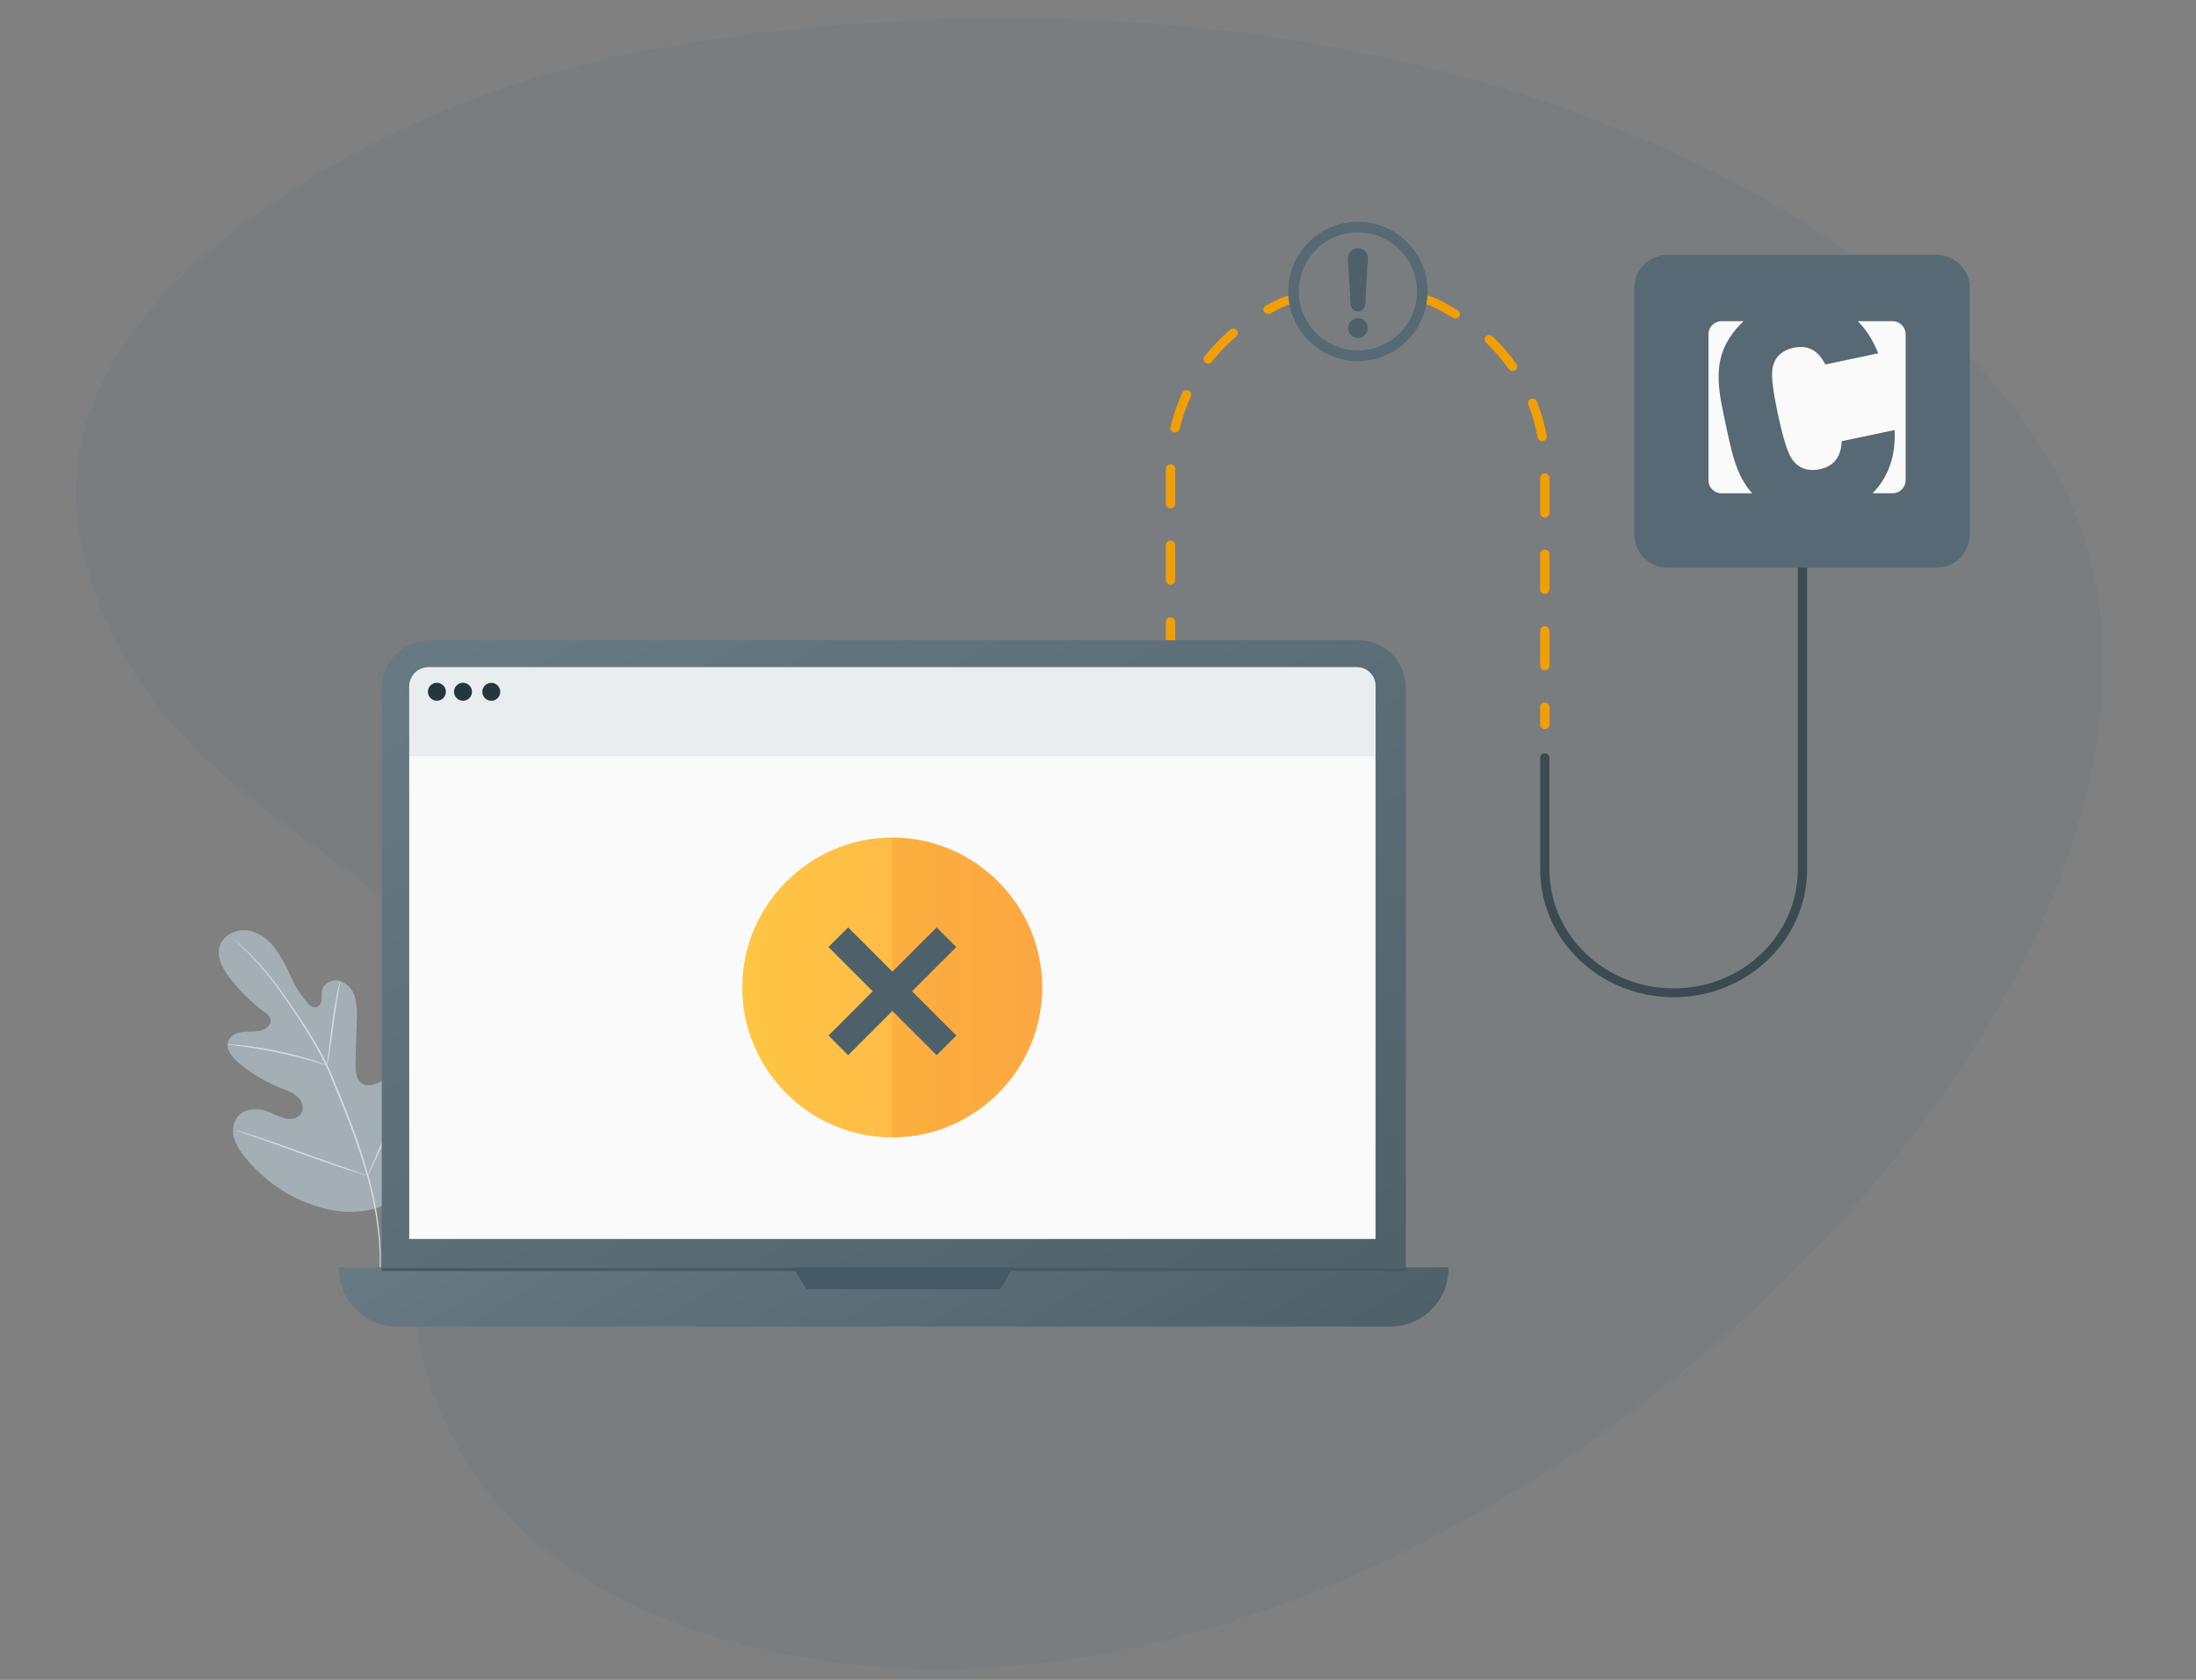 <?xml version="1.0" encoding="utf-8"?>
<!-- Generator: Adobe Illustrator 27.8.1, SVG Export Plug-In . SVG Version: 6.00 Build 0)  -->
<svg version="1.1" id="Ebene_1" xmlns="http://www.w3.org/2000/svg" xmlns:xlink="http://www.w3.org/1999/xlink" x="0px" y="0px"
	 viewBox="0 0 100 76.514" style="enable-background:new 0 0 100 76.514;" xml:space="preserve">
<rect x="0" y="0" width="100" height="76.514" fill="#808080" stroke="none"/>
<style type="text/css">
	.st0{opacity:0.08;fill:#3B6072;}
	.st1{fill:#F29F05;}
	.st2{fill:#566974;}
	.st3{opacity:0.3;enable-background:new    ;}
	.st4{opacity:0.3;}
	.st5{fill:#A4AFB5;}
	.st6{fill:#D7DDE0;}
	.st7{fill:url(#SVGID_1_);}
	.st8{fill:url(#SVGID_00000098899666040827866870000014207841978925021621_);}
	.st9{fill:#FAFAFA;}
	.st10{fill:#455A64;}
	.st11{fill:url(#SVGID_00000154399132713983661630000015399790267035147141_);}
	.st12{opacity:0.15;fill:#EF6507;enable-background:new    ;}
	.st13{fill:#23333A;}
	.st14{opacity:0.08;fill:#3B6072;enable-background:new    ;}
	.st15{fill:#4E616B;}
</style>
<path class="st0" d="M31.22,1.979C25.191,2.921,19.377,4.929,14.222,8.076
	c-6.077,3.709-12.286,9.49-10.452,17.049C7.155,39.082,23.398,39.335,20.154,48.719
	c-3.674,10.63-1.21,23.098,15.274,26.564c31.307,6.586,69.151-31.947,58.521-53.121
	C87.333,8.98,63.23-3.027,31.22,1.979L31.22,1.979z"/>
<g id="freepik--Line--inject-123_00000065056325965739890040000015689037320687691668_">
	<g>
		<path class="st1" d="M70.346,33.208c-0.116,0-0.211-0.09-0.211-0.202v-0.807
			c0-0.111,0.094-0.202,0.211-0.202c0.116,0,0.211,0.09,0.211,0.202v0.807
			C70.557,33.118,70.463,33.208,70.346,33.208z"/>
		<path class="st1" d="M70.346,30.529c-0.116,0-0.211-0.09-0.211-0.202V28.722
			c0-0.111,0.094-0.202,0.211-0.202c0.116,0,0.211,0.09,0.211,0.202v1.605
			C70.557,30.439,70.463,30.529,70.346,30.529z M70.346,27.05c-0.116,0-0.211-0.09-0.211-0.202v-1.611
			c0-0.111,0.094-0.202,0.211-0.202c0.116,0,0.211,0.09,0.211,0.202v1.613
			C70.555,26.961,70.462,27.05,70.346,27.05z M53.303,26.634c-0.116,0-0.211-0.09-0.211-0.202v-1.606
			c0-0.111,0.094-0.202,0.211-0.202c0.116,0,0.211,0.09,0.211,0.202v1.606
			C53.514,26.544,53.419,26.634,53.303,26.634z M70.346,23.571c-0.116,0-0.211-0.09-0.211-0.202v-1.605
			c0-0.111,0.094-0.202,0.211-0.202c0.116,0,0.211,0.09,0.211,0.202v1.605
			C70.557,23.48,70.463,23.571,70.346,23.571z M53.303,23.155c-0.116,0-0.211-0.09-0.211-0.202v-1.607
			c0-0.111,0.094-0.202,0.211-0.202c0.116,0,0.211,0.09,0.211,0.202v1.605
			c0.001,0.111-0.093,0.202-0.209,0.203C53.304,23.155,53.304,23.155,53.303,23.155L53.303,23.155z
			 M70.227,20.098c-0.102-0-0.19-0.071-0.206-0.168c-0.092-0.515-0.235-1.02-0.43-1.508
			c-0.037-0.106,0.022-0.22,0.133-0.255c0.104-0.033,0.217,0.015,0.261,0.112
			c0.204,0.512,0.355,1.042,0.451,1.582c0.02,0.109-0.057,0.213-0.171,0.233L70.227,20.098z
			 M53.507,19.695c-0.015,0.001-0.031,0.001-0.046,0c-0.114-0.024-0.185-0.132-0.16-0.24
			c0-0,0-0,0-0c0.124-0.536,0.304-1.059,0.536-1.561
			c0.045-0.101,0.167-0.149,0.272-0.106c0.003,0.001,0.006,0.002,0.009,0.004
			c0.107,0.044,0.156,0.163,0.11,0.265c-0.001,0.001-0.001,0.003-0.002,0.004
			c-0.22,0.476-0.391,0.971-0.51,1.479c-0.025,0.091-0.111,0.154-0.209,0.152V19.695z
			 M68.885,16.899c-0.07,0-0.135-0.033-0.174-0.089c-0.305-0.433-0.655-0.836-1.044-1.202
			c-0.083-0.078-0.084-0.206-0.002-0.286s0.215-0.08,0.298-0.002
			c0.408,0.386,0.775,0.809,1.096,1.264c0.065,0.091,0.041,0.216-0.054,0.278
			c-0.001,0-0.001,0.001-0.002,0.001c-0.035,0.022-0.076,0.033-0.118,0.031V16.899z
			 M55.017,16.561c-0.116,0-0.211-0.09-0.211-0.202c0-0.044,0.015-0.086,0.042-0.121
			c0.345-0.439,0.735-0.844,1.162-1.21c0.082-0.079,0.216-0.079,0.298-0
			c0.082,0.079,0.082,0.206,0,0.285c-0.005,0.005-0.011,0.01-0.017,0.015
			c-0.407,0.348-0.778,0.734-1.106,1.151c-0.04,0.05-0.103,0.078-0.168,0.078v0.004
			C55.017,16.561,55.017,16.561,55.017,16.561z M66.279,14.512c-0.039,0-0.077-0.01-0.11-0.03
			c-0.465-0.274-0.732-0.454-1.244-0.635c-0.113-0.026-0.183-0.135-0.156-0.243
			s-0.001-0.183,0.112-0.157c0.015,0.003,0.17,0.016,0.184,0.022
			c0.538,0.19,0.831,0.381,1.32,0.668c0.099,0.058,0.131,0.182,0.07,0.277
			c-0.038,0.06-0.107,0.097-0.181,0.097C66.275,14.512,66.279,14.512,66.279,14.512z M57.746,14.3
			c-0.116,0.001-0.211-0.089-0.212-0.201c-0-0.074,0.042-0.143,0.111-0.178
			c0.503-0.263,0.656-0.355,1.204-0.519c0.113-0.027,0.227,0.039,0.255,0.147
			c0.026,0.1-0.03,0.202-0.131,0.238c-0.52,0.156-0.648,0.238-1.126,0.488
			C57.817,14.291,57.782,14.3,57.746,14.3z"/>
		<path class="st1" d="M53.303,29.33c-0.116,0-0.211-0.09-0.211-0.202v-0.807
			c0-0.111,0.094-0.202,0.211-0.202c0.116,0,0.211,0.09,0.211,0.202v0.807
			C53.514,29.239,53.419,29.33,53.303,29.33z"/>
	</g>
	<path class="st2" d="M76.212,45.423c-3.354-0.004-6.071-2.607-6.076-5.818v-5.091
		c0-0.111,0.094-0.202,0.211-0.202c0.116,0,0.211,0.09,0.211,0.202v5.091
		c0,2.991,2.532,5.415,5.655,5.415c3.123,0,5.655-2.424,5.655-5.415V25.576
		c0-0.111,0.094-0.202,0.211-0.202s0.211,0.09,0.211,0.202v14.028
		C82.283,42.816,79.566,45.418,76.212,45.423z"/>
	<path class="st3" d="M76.212,45.423c-3.354-0.004-6.071-2.607-6.076-5.818v-5.091
		c0-0.111,0.094-0.202,0.211-0.202c0.116,0,0.211,0.09,0.211,0.202v5.091
		c0,2.991,2.532,5.415,5.655,5.415c3.123,0,5.655-2.424,5.655-5.415V25.576
		c0-0.111,0.094-0.202,0.211-0.202s0.211,0.09,0.211,0.202v14.028
		C82.283,42.816,79.566,45.418,76.212,45.423z"/>
</g>
<g id="freepik--Device--inject-123_00000118381560999691946110000017351451057455841462_">
	<path class="st2" d="M52.419,36.821L52.419,36.821c-0.075-0.318,0.121-0.637,0.439-0.712
		c0.087-0.021,0.177-0.021,0.263-0.002c2.921,0.379,5.581,2.69,6.38,5.571h0.725
		c0.334,0,0.608,0.362,0.491,0.651l-0.978,2.439c-0.115,0.296-0.534,0.296-0.753,0l-1.846-2.437
		c-0.217-0.288-0.072-0.651,0.262-0.651h0.64c-0.663-2.147-2.662-3.854-4.859-4.141
		C52.803,37.484,52.497,37.197,52.419,36.821z"/>
	<g class="st4">
		<path d="M52.419,36.821L52.419,36.821c-0.075-0.318,0.121-0.637,0.439-0.712
			c0.087-0.021,0.177-0.021,0.263-0.002c2.921,0.379,5.581,2.69,6.38,5.571h0.725
			c0.334,0,0.608,0.362,0.491,0.651l-0.978,2.439c-0.115,0.296-0.534,0.296-0.753,0l-1.846-2.437
			c-0.217-0.288-0.072-0.651,0.262-0.651h0.64c-0.663-2.147-2.662-3.854-4.859-4.141
			C52.803,37.484,52.497,37.197,52.419,36.821z"/>
	</g>
</g>
<g id="freepik--Plant--inject-2_00000041986667263355903370000011249162703858613899_">
	<path class="st5" d="M17.314,54.959c1.856-1.215,2.328-3.543,2.308-5.652c0-0.351,0.045-0.72-0.117-1.032
		c-0.162-0.312-0.55-0.531-0.873-0.391c-0.266,0.116-0.388,0.416-0.543,0.663
		c-0.206,0.331-0.502,0.596-0.852,0.766c-0.229,0.11-0.51,0.174-0.73,0.048
		c-0.297-0.174-0.329-0.595-0.318-0.941c0.021-0.65,0.041-1.3,0.059-1.95
		c0.03-0.349,0.003-0.701-0.08-1.041c-0.09-0.342-0.34-0.619-0.671-0.744
		c-0.335-0.101-0.754,0.08-0.834,0.419c-0.017,0.144-0.024,0.289-0.021,0.434
		c0.001,0.149-0.089,0.283-0.226,0.341c-0.149,0.014-0.294-0.05-0.384-0.17
		c-0.339-0.379-0.613-0.81-0.812-1.278c-0.199-0.467-0.452-0.908-0.756-1.315
		c-0.321-0.393-0.772-0.708-1.278-0.744s-1.051,0.256-1.19,0.744
		c-0.138,0.488,0.138,0.995,0.446,1.399c0.456,0.603,0.996,1.137,1.605,1.585
		c0.118,0.068,0.212,0.172,0.268,0.297c0.07,0.235-0.159,0.46-0.393,0.531
		c-0.266,0.08-0.552,0.046-0.827,0.071c-0.275,0.025-0.579,0.138-0.689,0.393
		c-0.149,0.354,0.14,0.735,0.43,0.986c0.585,0.506,1.252,0.908,1.972,1.19
		c0.266,0.079,0.515,0.206,0.735,0.375c0.205,0.184,0.324,0.501,0.192,0.744
		c-0.132,0.242-0.46,0.314-0.732,0.257c-0.262-0.078-0.518-0.179-0.763-0.3
		c-0.482-0.192-1.109-0.174-1.431,0.234c-0.201,0.282-0.256,0.643-0.149,0.973
		c0.111,0.323,0.286,0.621,0.515,0.875c0.75,0.933,1.734,1.652,2.851,2.082
		c1.117,0.413,2.159,0.543,3.288,0.165"/>
	<path class="st6" d="M10.518,42.658l0.034,0.034l0.103,0.094c0.091,0.083,0.223,0.205,0.391,0.367
		c0.474,0.457,0.914,0.949,1.315,1.471c0.254,0.329,0.519,0.702,0.796,1.107
		c0.277,0.405,0.567,0.842,0.857,1.31c0.306,0.488,0.584,0.992,0.834,1.511
		c0.131,0.269,0.245,0.552,0.361,0.839c0.116,0.287,0.235,0.579,0.354,0.874
		c0.456,1.105,0.849,2.235,1.176,3.385c0.264,0.94,0.437,1.903,0.519,2.876
		c0.053,0.656,0.048,1.315-0.015,1.971c-0.024,0.231-0.046,0.41-0.065,0.532
		c-0.009,0.058-0.015,0.104-0.021,0.138c-0.001,0.016-0.001,0.032,0,0.048
		c0.005-0.015,0.009-0.03,0.012-0.046c0-0.034,0.015-0.08,0.025-0.138
		c0.024-0.12,0.051-0.297,0.079-0.531c0.073-0.656,0.085-1.318,0.036-1.977
		c-0.075-0.977-0.245-1.944-0.507-2.888c-0.325-1.153-0.717-2.287-1.173-3.395
		c-0.121-0.297-0.239-0.588-0.354-0.873c-0.117-0.287-0.234-0.571-0.364-0.843
		c-0.252-0.52-0.533-1.026-0.842-1.515c-0.297-0.468-0.586-0.903-0.863-1.307
		s-0.546-0.776-0.805-1.105c-0.407-0.521-0.855-1.01-1.339-1.46
		c-0.171-0.159-0.308-0.28-0.402-0.358l-0.106-0.091C10.531,42.667,10.519,42.657,10.518,42.658z"/>
	<path class="st6" d="M14.887,48.521c0.018-0.048,0.03-0.098,0.037-0.149
		c0.021-0.097,0.048-0.235,0.076-0.409c0.058-0.347,0.123-0.827,0.192-1.356s0.14-1.008,0.204-1.353
		c0.031-0.171,0.058-0.311,0.077-0.407c0.013-0.049,0.021-0.098,0.024-0.149
		c-0.023,0.047-0.039,0.097-0.049,0.149c-0.027,0.094-0.061,0.232-0.098,0.403
		c-0.074,0.344-0.149,0.822-0.222,1.353c-0.073,0.531-0.128,0.996-0.173,1.359
		c-0.022,0.162-0.042,0.297-0.055,0.41C14.89,48.421,14.886,48.471,14.887,48.521z"/>
	<path class="st6" d="M10.364,47.575c0.059,0.014,0.119,0.023,0.18,0.025
		c0.116,0.013,0.286,0.031,0.492,0.061c0.415,0.054,0.986,0.149,1.611,0.28s1.19,0.278,1.587,0.393
		c0.202,0.057,0.364,0.107,0.476,0.141c0.057,0.021,0.117,0.037,0.177,0.046
		c-0.054-0.027-0.11-0.051-0.168-0.07c-0.11-0.042-0.271-0.098-0.471-0.161
		c-0.4-0.128-0.961-0.28-1.587-0.412c-0.535-0.115-1.075-0.203-1.618-0.263
		c-0.21-0.024-0.379-0.034-0.495-0.039C10.487,47.57,10.425,47.569,10.364,47.575z"/>
	<path class="st6" d="M16.743,53.551c0.013-0.016,0.024-0.034,0.033-0.054l0.082-0.161
		c0.07-0.14,0.167-0.344,0.283-0.595c0.232-0.509,0.529-1.221,0.846-2.011
		c0.317-0.79,0.61-1.505,0.83-2.017l0.263-0.607l0.071-0.165
		c0.015-0.039,0.022-0.059,0.019-0.059c-0.012,0.017-0.023,0.035-0.031,0.054l-0.082,0.161
		c-0.071,0.14-0.167,0.344-0.283,0.595c-0.232,0.509-0.529,1.221-0.848,2.011
		c-0.318,0.79-0.608,1.505-0.83,2.017c-0.107,0.25-0.196,0.455-0.263,0.607l-0.07,0.165
		C16.754,53.51,16.747,53.53,16.743,53.551z"/>
	<path class="st6" d="M10.754,51.486c0,0,0.019,0.012,0.058,0.027l0.174,0.061l0.642,0.223
		c0.541,0.187,1.286,0.455,2.109,0.753s1.571,0.558,2.116,0.735c0.274,0.089,0.494,0.158,0.648,0.202
		l0.177,0.051c0.042,0.012,0.064,0.016,0.064,0.013c-0.019-0.01-0.039-0.019-0.059-0.025
		l-0.174-0.062l-0.641-0.222c-0.541-0.187-1.286-0.455-2.109-0.753s-1.572-0.559-2.116-0.736
		c-0.274-0.088-0.495-0.158-0.648-0.202l-0.178-0.051C10.796,51.493,10.775,51.489,10.754,51.486z"/>
</g>
<g id="freepik--Computer--inject-2_00000124852775542314681920000004133966998885891978_">
	
		<linearGradient id="SVGID_1_" gradientUnits="userSpaceOnUse" x1="28.591" y1="32.393" x2="52.812" y2="-9.559" gradientTransform="matrix(1 0 0 -1 0 56)">
		<stop  offset="0.018" style="stop-color:#677A84"/>
		<stop  offset="1" style="stop-color:#4E616B"/>
	</linearGradient>
	<path class="st7" d="M19.55,29.163h42.304c1.197,0,2.167,0.97,2.167,2.167v26.507
		c0,1.197-0.97,2.167-2.167,2.167H19.55c-1.197,0-2.167-0.97-2.167-2.167V31.33
		C17.383,30.133,18.353,29.163,19.55,29.163z"/>
	
		<linearGradient id="SVGID_00000109012359118664207050000014055028323640022402_" gradientUnits="userSpaceOnUse" x1="34.216" y1="9.121" x2="47.533" y2="-13.945" gradientTransform="matrix(1 0 0 -1 0 56)">
		<stop  offset="0.018" style="stop-color:#677A84"/>
		<stop  offset="1" style="stop-color:#4E616B"/>
	</linearGradient>
	<path style="fill:url(#SVGID_00000109012359118664207050000014055028323640022402_);" d="M15.433,57.724h50.529l0,0v0.052
		c0,1.462-1.185,2.647-2.647,2.647H18.08c-1.462,0-2.647-1.185-2.647-2.647L15.433,57.724
		L15.433,57.724z"/>
	<path class="st9" d="M19.508,30.388h42.287c0.466,0,0.844,0.378,0.844,0.844v25.201h-44.004V31.262
		C18.635,30.779,19.026,30.388,19.508,30.388z"/>
	<polygon class="st10" points="36.104,57.724 36.732,58.722 45.554,58.722 46.137,57.724 	"/>
	<rect x="17.383" y="57.745" class="st10" width="46.638" height="0.149"/>
</g>
<linearGradient id="SVGID_00000163045080376615374970000003495151997424219034_" gradientUnits="userSpaceOnUse" x1="33.802" y1="11.023" x2="47.461" y2="11.023" gradientTransform="matrix(1 0 0 -1 0 56)">
	<stop  offset="0.039" style="stop-color:#FFC543"/>
	<stop  offset="1" style="stop-color:#FFB34C"/>
</linearGradient>
<path style="fill:url(#SVGID_00000163045080376615374970000003495151997424219034_);" d="M40.631,38.147
	c-3.754,0-6.83,3.076-6.83,6.83c0,3.754,3.076,6.83,6.83,6.83c3.754,0,6.83-3.076,6.83-6.83
	C47.461,41.223,44.385,38.147,40.631,38.147z"/>
<path class="st12" d="M47.461,44.977c0,3.754-3.076,6.83-6.83,6.83V38.147
	C44.385,38.147,47.461,41.223,47.461,44.977z"/>
<path class="st13" d="M22.781,31.508c0.001,0.226-0.18,0.41-0.406,0.411s-0.41-0.18-0.411-0.406
	c-0.001-0.226,0.18-0.41,0.406-0.411c0.001,0,0.002-0,0.002-0
	C22.597,31.102,22.78,31.284,22.781,31.508z"/>
<path class="st13" d="M20.304,31.508c0,0.226-0.183,0.409-0.409,0.409s-0.409-0.183-0.409-0.409
	c0-0.226,0.183-0.409,0.409-0.409l0,0C20.121,31.1,20.304,31.283,20.304,31.508z"/>
<path class="st13" d="M21.493,31.508c0,0.226-0.183,0.409-0.409,0.409s-0.409-0.183-0.409-0.409
	c0-0.226,0.183-0.409,0.409-0.409l0,0C21.31,31.1,21.493,31.283,21.493,31.508z"/>
<path class="st14" d="M62.628,34.45h-43.993v-3.676c0-0.213,0.173-0.386,0.386-0.386h43.233
	c0.207,0,0.374,0.167,0.374,0.374v3.687H62.628z"/>
<path class="st15" d="M41.533,45.151l2.015-2.015l-0.896-0.896l-2.015,2.015l-2.015-2.015l-0.896,0.895
	l2.016,2.016l-2.015,2.015l0.896,0.896l2.015-2.015l2.015,2.015l0.896-0.896L41.533,45.151z"/>
<g>
	<g>
		<g>
			<path class="st15" d="M61.839,14.49c-0.246,0-0.452,0.206-0.452,0.452s0.206,0.452,0.452,0.452
				c0.237,0,0.452-0.206,0.441-0.441C62.292,14.695,62.087,14.49,61.839,14.49z"/>
			<path class="st15" d="M61.727,11.316c-0.215,0.061-0.349,0.257-0.349,0.494
				c0.011,0.143,0.02,0.288,0.031,0.43c0.031,0.544,0.061,1.078,0.092,1.623
				c0.011,0.184,0.154,0.318,0.338,0.318c0.184,0,0.329-0.143,0.338-0.329c0-0.112,0-0.215,0.011-0.329
				c0.02-0.349,0.042-0.698,0.061-1.047c0.011-0.226,0.031-0.452,0.042-0.678
				c0-0.081-0.011-0.154-0.042-0.226C62.158,11.368,61.942,11.265,61.727,11.316z"/>
		</g>
	</g>
	<path class="st2" d="M61.835,16.446c-1.749,0-3.172-1.423-3.172-3.172s1.423-3.172,3.172-3.172
		s3.172,1.423,3.172,3.172S63.584,16.446,61.835,16.446z M61.835,10.583
		c-1.483,0-2.69,1.207-2.69,2.69s1.207,2.69,2.69,2.69c1.483,0,2.69-1.207,2.69-2.69
		S63.318,10.583,61.835,10.583z"/>
</g>
<path class="st2" d="M88.181,25.858H75.94c-0.839,0-1.519-0.68-1.519-1.519V13.129
	c0-0.839,0.68-1.519,1.519-1.519h12.241c0.839,0,1.519,0.68,1.519,1.519v11.21
	C89.7,25.178,89.02,25.858,88.181,25.858z"/>
<path class="st9" d="M78.597,19.385c0.251,1.169,0.461,2.283,1.193,3.084h-1.397
	c-0.327,0-0.592-0.264-0.594-0.59v-6.657c0.001-0.328,0.266-0.593,0.594-0.593h1.009
	c-0.246,0.224-0.462,0.479-0.642,0.759C77.961,16.612,78.289,17.947,78.597,19.385z M86.183,14.629
	h-1.584c0.375,0.375,0.691,0.861,0.93,1.464l-2.408,0.508c-0.264-0.506-0.665-0.927-1.45-0.761
	c-0.433,0.091-0.72,0.334-0.847,0.6c-0.156,0.328-0.233,0.695,0.141,2.442
	c0.374,1.746,0.594,2.051,0.871,2.287c0.225,0.191,0.587,0.297,1.02,0.206
	c0.785-0.165,0.979-0.712,1.013-1.28l2.408-0.509c0.057,1.246-0.329,2.212-1.009,2.88h0.916
	c0.327,0,0.592-0.263,0.594-0.59v-6.655C86.776,14.894,86.51,14.629,86.183,14.629z"/>
</svg>
